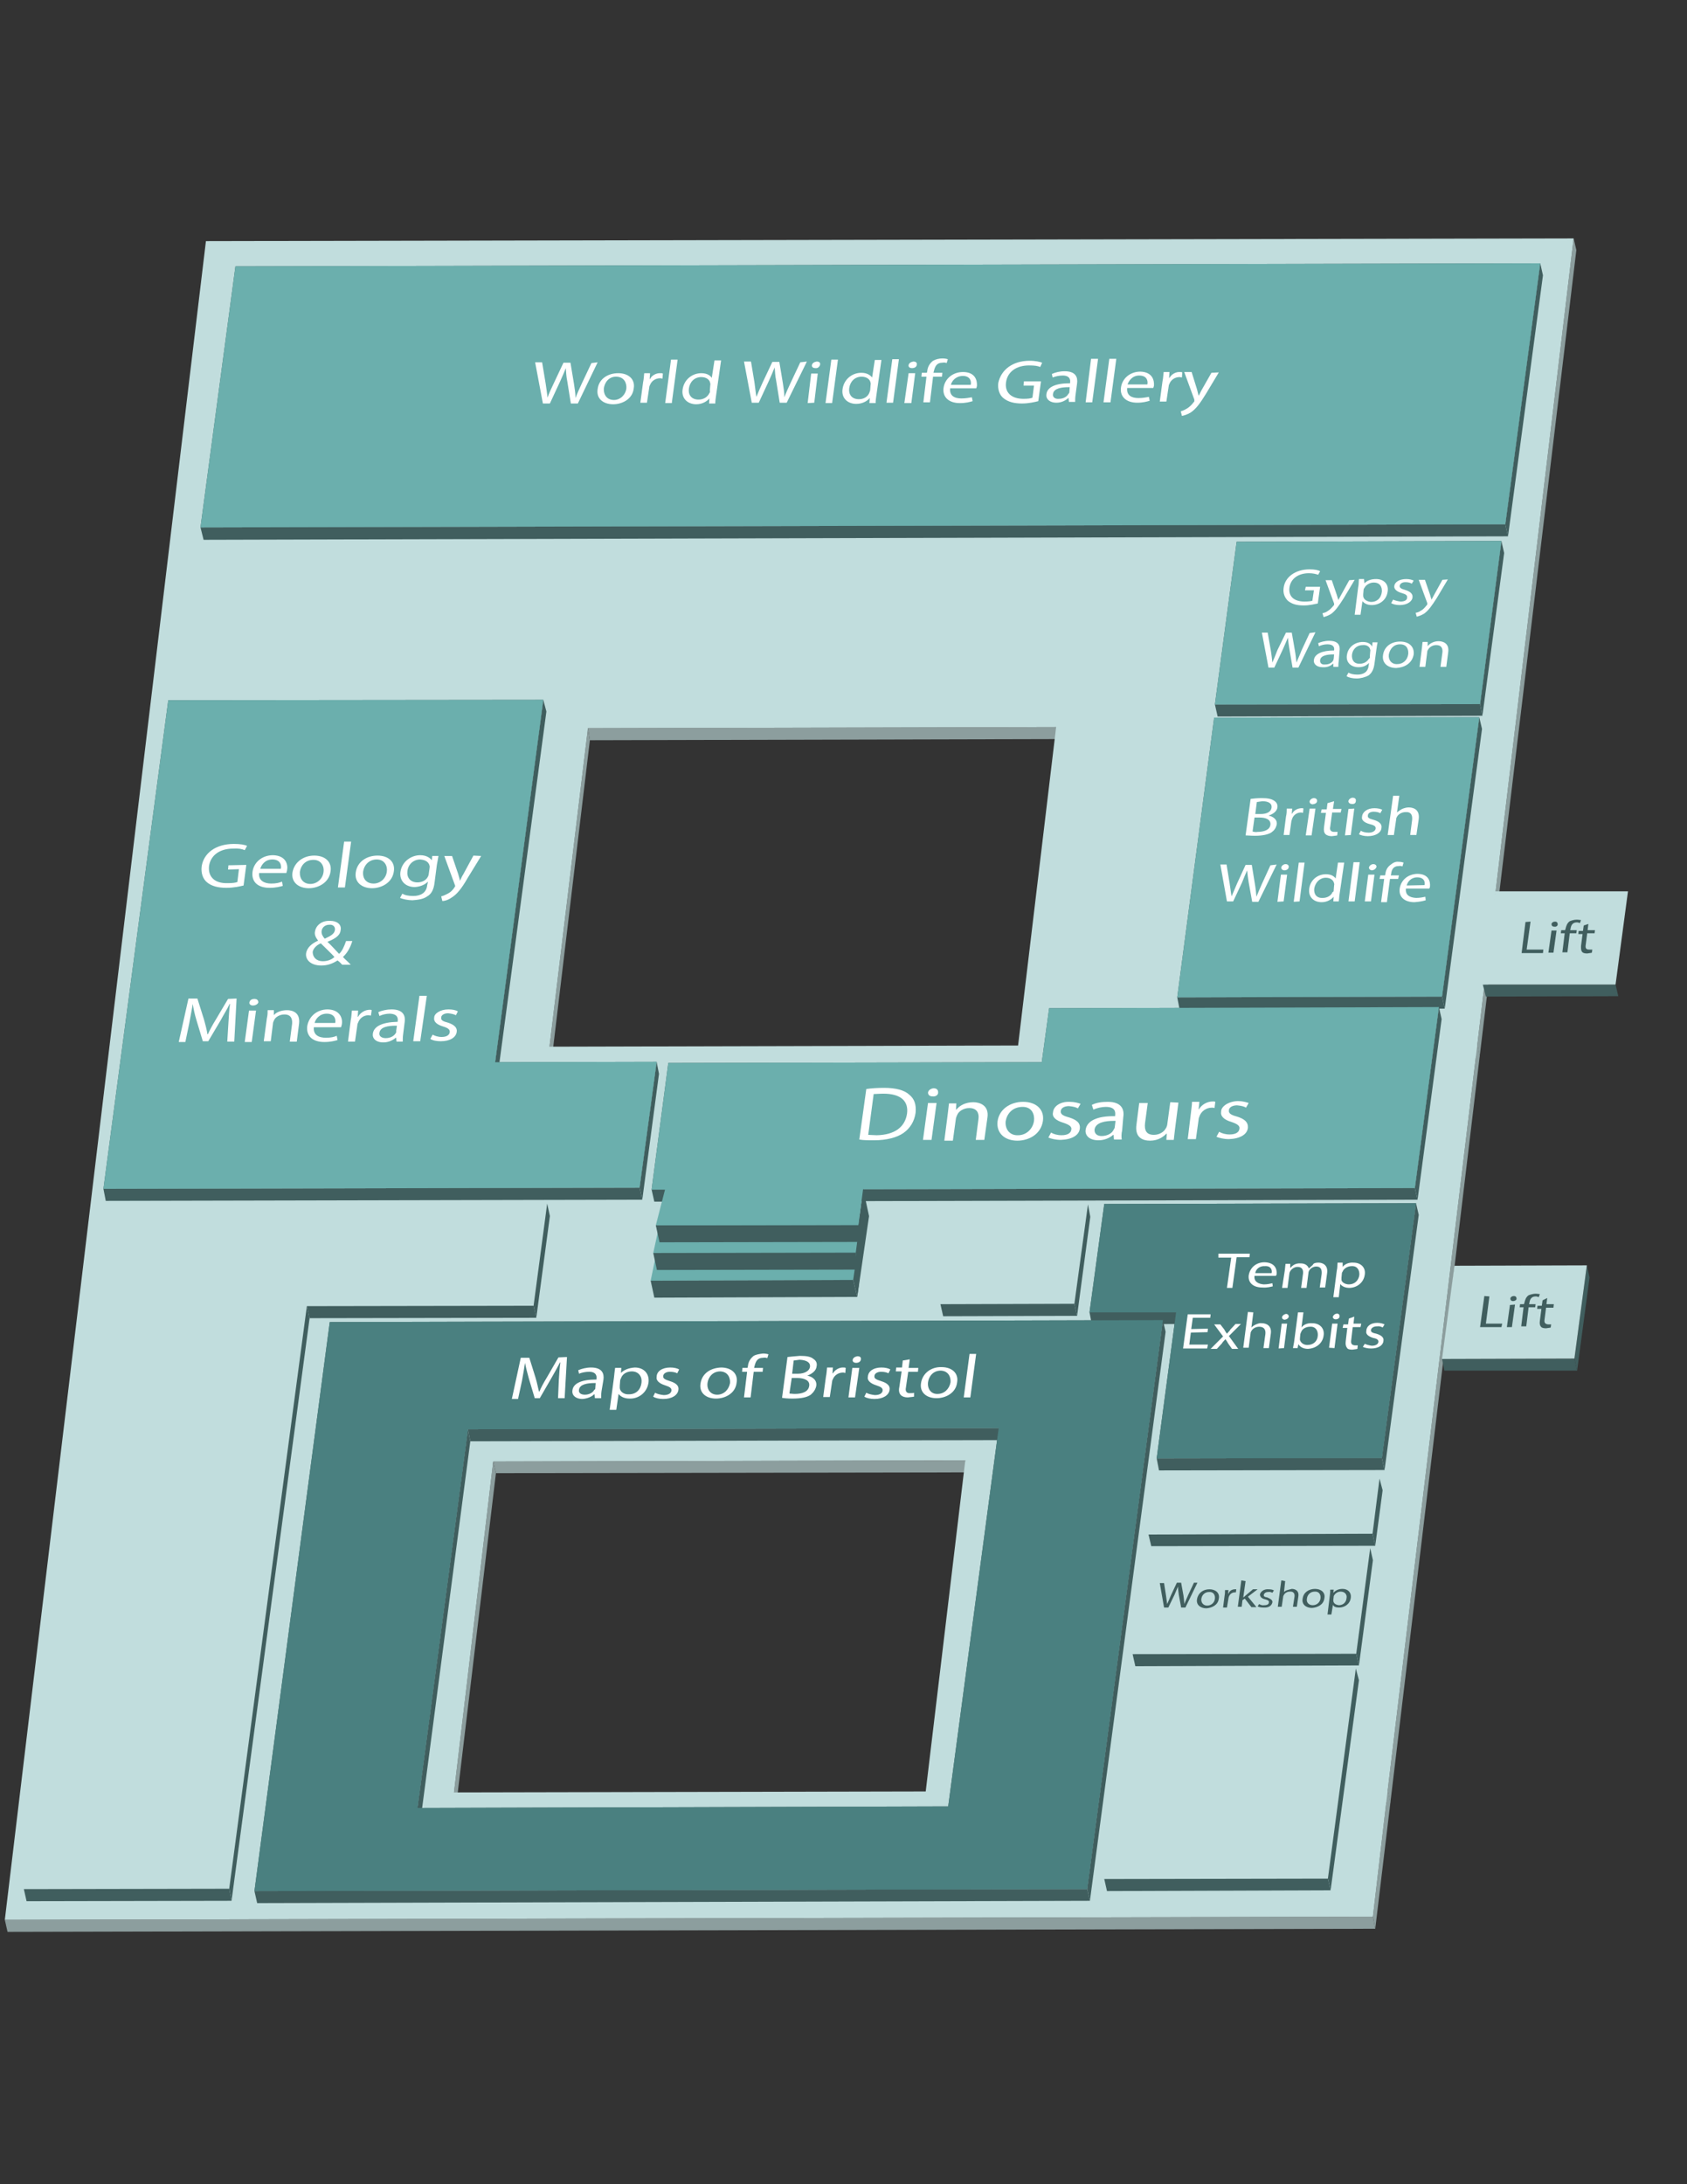 <?xml version="1.0" encoding="utf-8"?>
<!-- Generator: Adobe Illustrator 16.0.0, SVG Export Plug-In . SVG Version: 6.00 Build 0)  -->
<!DOCTYPE svg PUBLIC "-//W3C//DTD SVG 1.1//EN" "http://www.w3.org/Graphics/SVG/1.1/DTD/svg11.dtd">
<svg version="1.1" id="Layer_1" xmlns="http://www.w3.org/2000/svg" xmlns:xlink="http://www.w3.org/1999/xlink" x="0px" y="0px"
	 width="612px" height="792px" viewBox="0 0 612 792" enable-background="new 0 0 612 792" xml:space="preserve">
<rect x="0" y="0" width="612" height="792" fill="#333333" stroke="none"/>
<g>
	<g enable-background="new    ">
		<g>
			<polygon fill="#8C9E9E" points="383.137,263.624 384.123,267.99 213.992,268.412 213.287,264.046 			"/>
		</g>
		<g>
			<polygon fill="#8C9E9E" points="213.287,264.046 213.992,268.412 200.189,383.898 199.345,379.532 			"/>
		</g>
		<g>
			<polygon fill="#8C9E9E" points="570.872,86.451 571.859,90.676 536.79,383.054 535.945,378.688 			"/>
		</g>
		<g>
			<polygon fill="#8C9E9E" points="535.945,378.688 536.79,383.054 370.321,383.476 369.334,379.11 			"/>
		</g>
		<g>
			<polygon fill="#8C9E9E" points="350.182,529.523 351.026,533.891 179.909,534.173 178.923,529.946 			"/>
		</g>
		<g>
			<polygon fill="#8C9E9E" points="178.923,529.946 179.909,534.173 165.543,654.306 164.698,649.94 			"/>
		</g>
		<g>
			<polygon fill="#8C9E9E" points="535.945,378.688 536.79,383.054 504.398,653.603 503.411,649.235 			"/>
		</g>
		<g>
			<polygon fill="#8C9E9E" points="503.411,649.235 504.398,653.603 336.66,654.023 335.814,649.658 			"/>
		</g>
		<g>
			<polygon fill="#8C9E9E" points="498.059,695.008 498.904,699.375 2.736,700.5 1.75,696.135 			"/>
		</g>
		<g>
			<polygon fill="#8C9E9E" points="503.411,649.235 504.398,653.603 498.904,699.375 498.059,695.008 			"/>
		</g>
	</g>
</g>
<g>
	<polygon fill="#C1DDDD" points="570.872,86.451 535.945,378.688 369.334,379.11 383.137,263.624 213.287,264.046 199.345,379.532 
		535.945,378.688 503.411,649.235 335.814,649.658 350.182,529.523 178.923,529.946 164.698,649.94 503.411,649.235 
		498.059,695.008 1.75,696.135 74.703,87.437 	"/>
</g>
<g id="template" display="none">
	<g id="_x35_TJfyZ.tif" display="inline">
	</g>
</g>
<g id="base" display="none">
	<g display="inline">
		<g>
			<g enable-background="new    ">
				<g>
					<rect x="155.448" y="183.789" fill="#405E5E" width="271.881" height="419.449"/>
				</g>
				<g>
					<rect x="291.389" y="47.849" fill="#405E5E" width="0" height="271.881"/>
				</g>
			</g>
		</g>
	</g>
</g>
<polygon fill="#405E5E" points="558.76,95.464 546.085,190.107 72.732,191.233 85.407,96.591 "/>
<polygon fill="#405E5E" points="558.76,95.464 559.747,99.831 547.07,194.473 546.085,190.107 "/>
<polygon fill="#405E5E" points="546.085,190.107 547.07,194.473 73.858,195.74 72.732,191.233 "/>
<polygon fill="#405E5E" points="544.678,196.163 536.931,255.314 440.739,255.455 448.627,196.445 "/>
<polygon fill="#405E5E" points="544.678,196.163 545.663,200.528 537.775,259.54 536.931,255.314 "/>
<polygon fill="#405E5E" points="536.931,255.314 537.775,259.54 441.725,259.821 440.739,255.455 "/>
<polygon fill="#405E5E" points="536.65,260.103 523.129,361.365 427.078,361.646 440.457,260.244 "/>
<polygon fill="#405E5E" points="536.65,260.103 537.636,264.328 524.115,365.73 523.129,361.365 "/>
<polygon fill="#405E5E" points="523.129,361.365 524.115,365.73 427.923,366.013 427.078,361.646 "/>
<polygon fill="#405E5E" points="197.091,253.765 198.217,257.99 180.613,389.532 179.627,385.166 "/>
<polygon fill="#405E5E" points="197.091,253.765 179.627,385.166 238.215,385.026 232.019,430.657 37.522,431.078 61.042,253.906 
	"/>
<polygon fill="#405E5E" points="238.215,385.026 239.06,389.391 233.004,435.022 232.019,430.657 "/>
<polygon fill="#405E5E" points="232.019,430.657 233.004,435.022 38.368,435.445 37.522,431.078 "/>
<polygon fill="#405E5E" points="522.003,365.167 513.271,430.798 236.384,431.362 242.44,385.448 377.926,385.166 380.602,365.59 
	"/>
<polygon fill="#405E5E" points="522.003,365.167 522.988,369.534 514.256,435.022 513.271,430.798 "/>
<polygon fill="#405E5E" points="513.271,430.798 514.256,435.022 237.37,435.728 236.384,431.362 "/>
<polygon fill="#405E5E" points="367.504,478.822 368.349,483.189 363.139,522.201 362.294,517.836 "/>
<polygon fill="#405E5E" points="362.294,517.836 363.139,522.201 170.614,522.623 169.768,518.258 "/>
<polygon fill="#405E5E" points="169.768,518.258 170.614,522.623 152.587,659.798 151.459,655.573 "/>
<polygon fill="#405E5E" points="421.867,478.682 394.403,685.008 92.308,685.713 119.63,479.387 174.557,479.246 367.504,478.822 
	362.294,517.836 169.768,518.258 151.459,655.573 343.984,655.011 362.294,517.836 367.504,478.822 "/>
<polygon fill="#405E5E" points="421.867,478.682 422.853,482.906 395.391,689.232 394.403,685.008 "/>
<polygon fill="#405E5E" points="394.403,685.008 395.391,689.232 93.294,690.078 92.308,685.713 "/>
<polygon fill="#405E5E" points="198.5,436.432 199.485,440.938 194.556,477.837 193.57,473.472 "/>
<polygon fill="#405E5E" points="193.57,473.472 194.556,477.837 112.307,477.979 111.321,473.611 "/>
<polygon fill="#405E5E" points="111.321,473.611 112.307,477.979 83.999,689.232 83.153,684.867 "/>
<polygon fill="#405E5E" points="83.153,684.867 83.999,689.232 9.636,689.375 8.651,685.008 "/>
<polygon fill="#405E5E" points="394.686,436.713 395.53,441.22 390.741,477.132 389.756,472.767 "/>
<polygon fill="#405E5E" points="389.756,472.767 390.741,477.132 342.152,477.274 341.167,472.907 "/>
<polygon fill="#405E5E" points="426.655,475.864 427.641,480.092 396.094,480.231 395.248,475.864 "/>
<polygon fill="#405E5E" points="513.693,436.29 501.299,528.679 419.613,528.82 426.655,475.864 395.248,475.864 400.601,436.572 
	"/>
<polygon fill="#405E5E" points="513.693,436.29 514.679,440.515 502.286,533.046 501.299,528.679 "/>
<polygon fill="#405E5E" points="501.299,528.679 502.286,533.046 420.458,533.186 419.613,528.82 "/>
<polygon fill="#405E5E" points="500.454,536.144 501.581,540.368 498.904,560.508 497.919,556.143 "/>
<polygon fill="#405E5E" points="497.919,556.143 498.904,560.508 417.643,560.649 416.655,556.425 "/>
<polygon fill="#405E5E" points="497.074,561.353 498.059,565.72 492.989,603.887 492.004,599.661 "/>
<polygon fill="#405E5E" points="492.004,599.661 492.989,603.887 411.868,604.169 410.881,599.802 "/>
<polygon fill="#405E5E" points="491.863,605.014 492.989,609.238 482.709,685.431 481.724,681.205 "/>
<polygon fill="#405E5E" points="481.724,681.205 482.709,685.431 401.586,685.713 400.601,681.348 "/>
<polygon fill="#405E5E" points="456.093,355.302 456.629,357.597 454.181,375.957 453.645,373.662 "/>
<polygon fill="#405E5E" points="586.082,356.999 587.069,361.224 539.043,361.365 537.918,356.999 "/>
<polygon fill="#405E5E" points="575.662,458.824 576.647,463.189 572.14,496.991 571.154,492.624 "/>
<polygon fill="#405E5E" points="571.154,492.624 572.14,496.991 523.974,496.991 523.129,492.767 "/>
<polygon fill="#6BAFAD" points="558.76,95.464 546.085,190.107 72.732,191.233 85.407,96.591 "/>
<polygon fill="#6BAFAD" points="544.678,196.163 536.931,255.314 440.739,255.455 448.627,196.445 "/>
<polygon fill="#6BAFAD" points="536.65,260.103 523.129,361.365 427.078,361.646 440.457,260.244 "/>
<polygon fill="#6BAFAD" points="197.091,253.765 179.627,385.166 238.215,385.026 232.019,430.657 37.522,431.078 61.042,253.906 
	"/>
<polygon fill="#6BAFAD" points="522.003,365.167 513.271,430.798 236.384,431.362 242.44,385.448 377.926,385.166 380.602,365.59 
	"/>
<polygon fill="#4A8080" points="421.867,478.682 394.403,685.008 92.308,685.713 119.63,479.387 174.557,479.246 367.504,478.822 
	362.294,517.836 169.768,518.258 151.459,655.573 343.984,655.011 362.294,517.836 367.504,478.822 "/>
<polygon fill="#4A8080" points="513.693,436.29 501.299,528.679 419.613,528.82 426.655,475.864 395.248,475.864 400.601,436.572 
	"/>
<g id="Layer_6" display="none">
	<g display="inline">
		<polygon fill="#405E5E" points="243.117,416.809 240.439,436.928 195.764,437.004 180.463,551.754 139.995,551.83 
			157.973,417.037 		"/>
	</g>
	<g display="inline">
		<polygon fill="#405E5E" points="402.467,508.379 396.959,549.765 352.895,549.842 358.402,508.455 		"/>
	</g>
	<polygon display="inline" fill="#405E5E" points="349.682,416.961 347.004,436.545 320.611,436.621 323.213,417.037 	"/>
	<polygon display="inline" fill="#405E5E" points="407.133,470.97 405.756,481.833 361.615,481.986 363.069,471.047 	"/>
	<polygon display="inline" fill="#405E5E" points="405.297,484.663 402.543,505.472 358.479,505.548 361.233,484.74 	"/>
	<polygon display="inline" fill="#405E5E" points="298.044,427.671 296.973,435.703 258.34,435.78 259.488,427.824 	"/>
	<polygon display="inline" fill="#405E5E" points="298.503,421.475 297.432,429.507 258.799,429.66 259.871,421.628 	"/>
	<polygon display="inline" fill="#405E5E" points="298.886,415.354 297.814,423.387 259.182,423.54 260.33,415.508 	"/>
</g>
<polygon fill="#C1DDDD" points="575.662,458.824 571.154,492.624 523.129,492.767 527.636,458.965 "/>
<polygon fill="#C1DDDD" points="590.59,323.197 586.082,356.999 537.918,356.999 542.423,323.197 "/>
<g>
	<g>
		<path fill="#FFFFFF" d="M224.273,135.321c3.802,0,6.196,2.254,5.633,5.493c-0.422,3.943-4.226,5.775-7.465,5.775
			c-3.662,0-6.197-2.113-5.633-5.493C217.23,137.434,220.469,135.321,224.273,135.321z M222.723,145.039
			c2.253,0,4.225-1.831,4.507-4.225c0.14-1.83-0.705-4.084-3.521-4.225c-2.817-0.141-4.366,2.113-4.647,4.225
			C218.92,143.349,220.329,145.039,222.723,145.039"/>
	</g>
	<g>
		<path fill="#FFFFFF" d="M216.808,131.377l-7.183,14.928h-2.535l-1.268-7.886c-0.423-1.972-0.423-3.38-0.564-4.93
			c-0.563,1.409-1.267,3.099-2.112,4.93l-3.662,7.886h-2.535l-2.816-14.928h2.535l1.268,7.606c0.281,1.83,0.563,3.802,0.704,5.21
			c0.423-1.408,1.409-3.38,2.254-5.21l3.521-7.465h2.535l1.267,7.605c0.282,1.831,0.564,3.521,0.564,5.211
			c0.562-1.549,1.408-3.38,2.252-5.211l3.521-7.465L216.808,131.377z"/>
	</g>
	<g>
		<path fill="#FFFFFF" d="M239.764,135.321c0.282,0,0.422,0,0.705,0.141l-0.141,1.832c-0.281,0-0.422-0.141-0.845-0.141
			c-1.69,0-3.098,0.986-3.661,2.394c-0.141,0.282-0.282,0.563-0.282,0.845l-0.845,5.633H232.3l0.986-7.323
			c0.282-1.268,0.282-2.394,0.423-3.38h2.112l-0.141,2.113h0.141C236.384,136.166,238.074,135.18,239.764,135.321z"/>
	</g>
	<g>
		<polygon fill="#FFFFFF" points="245.82,130.391 243.708,146.166 241.314,146.166 243.426,130.391 		"/>
	</g>
	<g>
		<path fill="#FFFFFF" d="M259.764,143.49c-0.142,0.986-0.282,1.971-0.282,2.816h-2.253l0.14-1.83l0,0
			c-0.985,1.126-2.675,2.113-4.788,2.113c-3.24,0-5.494-2.254-4.93-5.493c0.563-3.521,3.521-5.775,6.76-5.775
			c2.112,0,3.24,0.845,3.803,1.69l0,0l0.986-6.337h2.395L259.764,143.49z M257.51,141.658l0.141-1.83c0-0.282,0.141-0.563,0-0.845
			c-0.141-1.268-1.409-2.254-3.24-2.254c-2.535,0-4.225,1.831-4.506,4.225c-0.281,2.112,0.845,3.944,3.521,3.944
			c1.69,0,3.239-0.845,3.943-2.395C257.51,142.363,257.651,142.081,257.51,141.658"/>
	</g>
	<g>
		<path fill="#FFFFFF" d="M292.719,131.096l-7.324,14.928h-2.535l-1.267-7.886c-0.423-1.972-0.423-3.381-0.564-4.93
			c-0.562,1.409-1.268,3.099-2.112,4.93l-3.661,7.886h-2.535l-2.817-14.928h2.535l1.268,7.605c0.282,1.831,0.422,3.802,0.705,5.211
			c0.562-1.409,1.409-3.38,2.253-5.211l3.521-7.465h2.536l1.268,7.606c0.281,1.831,0.563,3.521,0.563,5.211
			c0.563-1.55,1.408-3.38,2.253-5.211l3.521-7.465L292.719,131.096z"/>
	</g>
	<g>
		<polygon fill="#FFFFFF" points="293,146.166 294.269,135.462 296.663,135.462 295.395,146.024 		"/>
	</g>
	<g>
		<path fill="#FFFFFF" d="M295.818,133.49c-0.845,0-1.409-0.422-1.268-1.126c0.141-0.705,0.845-1.127,1.69-1.267
			c0.986,0,1.409,0.422,1.268,1.126C297.367,132.927,296.663,133.631,295.818,133.49z"/>
	</g>
	<g>
		<polygon fill="#FFFFFF" points="303.985,130.391 301.873,146.166 299.48,146.166 301.592,130.391 		"/>
	</g>
	<g>
		<path fill="#FFFFFF" d="M317.93,143.349c-0.143,0.986-0.282,1.972-0.282,2.817h-2.253l0.141-1.831
			c-0.985,1.126-2.676,2.113-4.93,2.113c-3.238,0-5.493-2.254-4.928-5.493c0.562-3.521,3.52-5.775,6.76-5.775
			c2.112,0,3.237,0.845,3.942,1.69l0.985-6.338h2.395L317.93,143.349z M315.675,141.518l0.143-1.831c0-0.281,0.14-0.563,0-0.845
			c-0.143-1.268-1.41-2.254-3.24-2.254c-2.535,0-4.225,1.831-4.507,4.225c-0.28,2.112,0.845,3.943,3.521,3.943
			c1.69,0,3.238-0.845,3.803-2.394C315.535,142.081,315.535,141.8,315.675,141.518"/>
	</g>
	<g>
		<polygon fill="#FFFFFF" points="326.098,130.251 323.984,146.024 321.59,146.024 323.702,130.251 		"/>
	</g>
	<g>
		<polygon fill="#FFFFFF" points="328.069,146.166 329.619,135.321 332.013,135.321 330.604,146.166 		"/>
	</g>
	<g>
		<path fill="#FFFFFF" d="M330.887,133.49c-0.845,0-1.409-0.422-1.268-1.126c0.141-0.705,0.845-1.127,1.69-1.267
			c0.985,0,1.407,0.422,1.268,1.126C332.577,132.927,331.872,133.49,330.887,133.49z"/>
	</g>
	<g>
		<path fill="#FFFFFF" d="M354.406,139.968c-0.142,0.423-0.142,0.705-0.282,0.845h-9.435c-0.283,2.676,1.548,3.662,4.082,3.662
			c1.69,0,2.817-0.282,3.803-0.422l0.282,1.408c-0.985,0.282-2.395,0.705-4.647,0.705c-4.085,0-6.337-2.253-5.915-5.492
			c0.423-3.24,3.24-5.775,7.042-5.775C353.842,134.898,354.547,137.997,354.406,139.968z M344.97,139.546h7.183
			c0.282-1.268-0.141-3.239-2.958-3.239C346.52,136.447,345.252,138.278,344.97,139.546"/>
	</g>
	<g>
		<path fill="#FFFFFF" d="M341.872,129.969c0.845,0,1.55,0.141,1.972,0.282l-0.422,1.408c-0.282-0.14-0.846-0.281-1.55-0.14
			c-2.113,0-2.678,1.409-3.1,3.099l-0.141,0.562h3.24l-0.141,1.409h-3.239l-1.128,9.295h-2.395l1.127-9.295h-1.83l0.141-1.409h1.83
			l0.142-0.562c0.141-1.55,0.846-2.817,2.113-3.803C339.477,130.251,340.744,129.969,341.872,129.969z"/>
	</g>
	<g>
		<path fill="#FFFFFF" d="M390.179,143.208c-0.141,0.985-0.141,1.831-0.141,2.535h-2.255l-0.14-1.409h-0.141
			c-0.845,0.845-2.395,1.69-4.225,1.69c-2.677,0-3.944-1.549-3.662-3.099c0.282-2.535,3.239-3.942,8.45-3.942h0.14v-0.282
			c0.143-0.845,0-2.535-2.675-2.535c-1.268,0-2.535,0.281-3.662,0.705l-0.281-1.268c1.268-0.563,2.815-0.985,4.647-0.985
			c4.083,0,4.788,2.253,4.506,4.366L390.179,143.208z M387.926,142.222l0.141-1.831c-0.141,0-0.283,0-0.423,0
			c-2.535,0-5.353,0.422-5.633,2.395c-0.282,1.268,0.845,1.971,2.112,1.83c1.69,0,2.958-0.845,3.38-1.69
			C387.783,142.645,387.926,142.503,387.926,142.222"/>
	</g>
	<g>
		<path fill="#FFFFFF" d="M373.559,130.814c2.113,0,3.805,0.422,4.508,0.705l-0.703,1.549c-0.987-0.422-2.112-0.562-4.085-0.562
			c-4.507,0-7.747,2.252-8.31,6.056c-0.562,3.803,1.973,6.055,6.338,6.055c1.55,0,2.675-0.14,3.239-0.422l0.562-4.365h-3.802
			l0.14-1.55h6.197l-0.985,7.183c-1.127,0.282-3.38,0.845-5.915,0.845c-2.816,0-5.069-0.562-6.76-1.971
			c-1.409-1.126-2.112-3.239-1.832-5.492C363.139,134.195,367.222,130.814,373.559,130.814z"/>
	</g>
	<g>
		<polygon fill="#FFFFFF" points="398.348,130.11 396.235,145.883 393.841,145.883 395.812,130.11 		"/>
	</g>
	<g>
		<polygon fill="#FFFFFF" points="404.966,130.11 402.854,145.883 400.318,145.883 402.431,130.11 		"/>
	</g>
	<g>
		<path fill="#FFFFFF" d="M418.628,139.828c-0.141,0.423-0.141,0.704-0.282,0.845h-9.436c-0.282,2.675,1.548,3.661,4.085,3.661
			c1.69,0,2.815-0.281,3.803-0.422l0.28,1.409c-0.985,0.281-2.393,0.704-4.508,0.704c-4.082,0-6.337-2.253-5.914-5.492
			c0.422-3.239,3.239-5.775,7.042-5.775C418.065,134.898,418.768,137.856,418.628,139.828z M409.051,139.406h7.183
			c0.282-1.268-0.141-3.24-2.958-3.24C410.74,136.166,409.473,138.138,409.051,139.406"/>
	</g>
	<g>
		<path fill="#FFFFFF" d="M428.205,134.898c0.28,0,0.422,0,0.705,0.141l-0.143,1.831c-0.282,0-0.422-0.141-0.845-0.141
			c-1.69,0-3.098,0.986-3.662,2.394c-0.141,0.282-0.28,0.563-0.28,0.845l-0.846,5.634h-2.395l0.985-7.324
			c0.282-1.268,0.282-2.394,0.423-3.38h2.112l-0.141,2.112h0.141C424.965,135.744,426.515,134.757,428.205,134.898z"/>
	</g>
	<g>
		<path fill="#FFFFFF" d="M442.147,135.04l-4.647,7.746c-2.253,3.662-3.662,5.493-5.492,6.76c-1.408,0.845-2.535,1.126-3.24,1.267
			l-0.422-1.69c0.704-0.141,1.549-0.563,2.254-0.986c0.703-0.423,1.69-1.268,2.393-2.254c0.143-0.14,0.283-0.281,0.283-0.422
			c0-0.14,0-0.281,0-0.562l-3.663-10h2.678l1.97,6.337c0.143,0.705,0.423,1.55,0.564,2.254c0.423-0.564,0.703-1.409,1.126-2.113
			l3.522-6.197L442.147,135.04z"/>
	</g>
</g>
<g>
	<g>
		<path fill="#FFFFFF" d="M475.104,206.443c1.831,0,3.238,0.282,3.803,0.705l-0.705,1.267c-0.845-0.281-1.83-0.563-3.38-0.563
			c-3.802,0-6.619,1.972-7.042,5.211c-0.422,3.239,1.69,5.07,5.492,5.07c1.41,0,2.255-0.141,2.817-0.282l0.563-3.802h-3.238
			l0.28-1.268h5.212l-0.845,6.055c-0.987,0.141-2.817,0.705-5.07,0.705c-2.395,0-4.225-0.423-5.774-1.69
			c-1.127-1.127-1.83-2.676-1.55-4.647C466.09,209.402,469.752,206.443,475.104,206.443z"/>
	</g>
	<g>
		<path fill="#FFFFFF" d="M491.441,210.247l-3.945,6.619c-1.97,3.099-3.098,4.647-4.646,5.775c-1.126,0.704-2.253,0.985-2.676,1.126
			l-0.423-1.409c0.563-0.14,1.268-0.281,1.973-0.845c0.562-0.281,1.408-1.126,1.971-1.831c0.142-0.14,0.282-0.282,0.282-0.422
			s0-0.282,0-0.423l-3.098-8.45h2.253l1.83,5.352c0.142,0.562,0.422,1.408,0.564,1.83c0.28-0.562,0.703-1.268,0.985-1.83
			l2.957-5.352L491.441,210.247z"/>
	</g>
	<g>
		<path fill="#FFFFFF" d="M499.187,209.964c2.817,0,4.647,1.832,4.225,4.507c-0.423,3.239-3.098,4.929-5.774,4.929
			c-1.548,0-2.676-0.563-3.38-1.408l0,0l-0.703,4.93h-2.112l1.268-10c0.28-1.126,0.14-2.112,0.28-2.958h1.832l0.14,1.55l0,0
			C495.946,210.528,497.356,209.964,499.187,209.964z M497.356,218.274c2.252,0,3.662-1.409,3.942-3.662
			c0.141-1.831-0.705-3.38-2.957-3.38c-1.408,0-2.817,0.845-3.381,1.972c-0.14,0.141-0.282,0.423-0.282,0.704l-0.14,1.549
			c0,0.282,0,0.422,0,0.705C494.679,217.429,495.946,218.133,497.356,218.274"/>
	</g>
	<g>
		<path fill="#FFFFFF" d="M510.171,209.964c1.128,0,2.112,0.283,2.678,0.564l-0.705,1.126c-0.423-0.281-1.127-0.562-2.253-0.562
			c-1.268,0-1.972,0.562-2.112,1.268c-0.142,0.704,0.423,1.126,1.971,1.549c1.832,0.563,2.817,1.409,2.677,2.676
			c-0.143,1.549-1.973,2.816-4.647,2.816c-1.268,0-2.395-0.281-3.1-0.704l0.705-1.268c0.562,0.281,1.55,0.563,2.675,0.704
			c1.55,0,2.395-0.564,2.395-1.409c0.141-0.845-0.422-1.268-1.972-1.69c-1.971-0.563-2.815-1.549-2.676-2.535
			C505.946,211.092,507.637,209.964,510.171,209.964z"/>
	</g>
	<g>
		<path fill="#FFFFFF" d="M525.241,210.105l-3.943,6.619c-1.972,3.099-3.1,4.648-4.647,5.774c-1.127,0.704-2.254,0.986-2.677,1.126
			l-0.423-1.408c0.564-0.141,1.268-0.282,1.973-0.845c0.705-0.282,1.409-1.127,1.973-1.831c0.14-0.142,0.282-0.282,0.282-0.423
			c0-0.141,0-0.282,0-0.422l-3.1-8.45h2.254l1.831,5.351c0.14,0.563,0.422,1.409,0.562,1.831l0,0
			c0.282-0.563,0.704-1.268,0.986-1.831l2.958-5.351L525.241,210.105z"/>
	</g>
	<g>
		<path fill="#FFFFFF" d="M477.217,229.259l-6.197,12.816h-2.113l-1.127-6.619c-0.28-1.69-0.422-2.817-0.562-4.225
			c-0.562,1.268-0.985,2.394-1.83,4.225l-3.1,6.619h-2.112l-2.396-12.675h2.113l1.127,6.479c0.282,1.549,0.423,3.239,0.562,4.366
			c0.564-1.268,1.128-2.676,1.832-4.507l3.098-6.337h2.112l1.128,6.479c0.282,1.549,0.422,3.099,0.562,4.366
			c0.564-1.409,1.268-2.817,1.832-4.366l2.957-6.337L477.217,229.259z"/>
	</g>
	<g>
		<path fill="#FFFFFF" d="M497.919,232.921h1.83c-0.141,0.704-0.28,1.408-0.421,2.535l-0.705,5.211
			c-0.281,2.113-0.986,3.38-2.112,4.225c-1.268,0.704-2.957,1.126-4.366,1.126c-1.408,0-2.816-0.282-3.661-0.845l0.703-1.268
			c0.705,0.423,1.832,0.705,3.24,0.705c2.112,0,3.802-0.845,4.084-3.24l0.141-0.986l0,0c-0.845,0.845-1.973,1.55-3.803,1.55
			c-2.817,0-4.647-1.831-4.225-4.366c0.423-3.099,3.098-4.789,5.774-4.789c1.971,0,2.958,0.845,3.38,1.69l0,0L497.919,232.921z
			 M496.934,237.991l0.141-1.69c0-0.282,0.14-0.563,0-0.705c-0.141-0.985-1.128-1.83-2.676-1.69c-1.972,0-3.662,1.268-3.944,3.521
			c-0.141,1.831,0.705,3.38,2.957,3.24c1.268,0,2.535-0.705,3.1-1.69C496.934,238.695,497.074,238.273,496.934,237.991"/>
	</g>
	<g>
		<path fill="#FFFFFF" d="M485.666,239.682c-0.14,0.845-0.14,1.549-0.14,2.112h-1.832v-1.126h-0.141
			c-0.704,0.704-1.972,1.408-3.803,1.268c-2.254,0-3.38-1.409-3.099-2.676c0.282-2.112,2.957-3.38,7.184-3.38h0.141v-0.141
			c0.14-0.704,0-2.112-2.395-2.112c-1.128,0-2.253,0.281-3.098,0.704l-0.283-1.126c0.985-0.422,2.396-0.845,3.943-0.845
			c3.521,0,4.085,1.831,3.804,3.802L485.666,239.682z M483.836,238.836l0.141-1.549c-0.141,0-0.141,0-0.282,0
			c-2.253,0-4.647,0.422-4.788,2.112c-0.142,1.126,0.703,1.69,1.83,1.549c1.55,0,2.535-0.704,2.958-1.549
			C483.694,239.259,483.836,238.978,483.836,238.836"/>
	</g>
	<g>
		<path fill="#FFFFFF" d="M507.919,232.639c3.239,0,5.21,1.831,4.93,4.648c-0.565,3.38-3.522,4.788-6.338,4.929
			c-3.1,0-5.212-1.831-4.789-4.647C502.144,234.329,504.82,232.639,507.919,232.639z M506.934,240.808
			c1.97,0,3.66-1.408,3.942-3.661c0.141-1.55-0.423-3.521-2.957-3.521c-2.396,0-3.663,1.69-4.085,3.662
			C503.554,239.259,504.82,240.949,506.934,240.808"/>
	</g>
	<g>
		<path fill="#FFFFFF" d="M521.861,232.499c1.549,0,3.944,0.704,3.521,3.942l-0.705,5.353h-2.112l0.705-5.211
			c0.14-1.409-0.282-2.676-2.255-2.676c-1.407,0-2.535,0.845-2.957,1.69c-0.141,0.141-0.28,0.422-0.28,0.705l-0.705,5.493h-2.112
			l0.845-6.62c0.141-0.985,0.141-1.69,0.282-2.394h1.83v1.549l0,0C518.48,233.484,520.03,232.499,521.861,232.499z"/>
	</g>
</g>
<g>
	<g>
		<path fill="#FFFFFF" d="M460.175,295.735c1.55,0.281,3.38,1.407,2.957,3.38c-0.282,1.126-0.845,1.971-1.83,2.675
			c-1.268,0.845-3.38,1.268-6.057,1.268c-1.548,0-2.676-0.14-3.38-0.14l1.832-13.239c0.984-0.14,2.534-0.282,4.082-0.282
			c2.113,0,3.522,0.282,4.508,0.986c0.845,0.563,1.268,1.409,1.127,2.394C463.272,294.044,462.005,295.171,460.175,295.735
			L460.175,295.735z M456.231,301.65c2.253,0,4.506-0.705,4.647-2.676c0.141-1.832-1.689-2.535-3.944-2.535h-1.83l-0.705,5.07
			C454.964,301.65,455.527,301.79,456.231,301.65 M455.949,290.805l-0.562,4.366h1.971c2.254,0,3.803-0.845,3.944-2.395
			c0.141-1.549-1.268-2.253-3.38-2.253C456.795,290.664,456.372,290.805,455.949,290.805"/>
	</g>
	<g>
		<path fill="#FFFFFF" d="M472.287,293.059c0.282,0,0.422,0,0.562,0.14l-0.141,1.55c-0.14,0-0.422-0.141-0.704-0.141
			c-1.549,0-2.815,0.986-3.238,2.253c-0.143,0.281-0.143,0.563-0.282,0.845l-0.705,5.07h-2.112l0.845-6.619
			c0.282-1.127,0.282-2.114,0.282-2.958h1.973l-0.143,1.831h0.143C469.329,293.763,470.879,293.059,472.287,293.059z"/>
	</g>
	<g>
		<polygon fill="#FFFFFF" points="473.694,302.917 475.104,293.199 477.217,293.199 475.807,302.917 		"/>
	</g>
	<g>
		<path fill="#FFFFFF" d="M476.229,291.65c-0.703,0-1.268-0.563-1.126-1.126c0.141-0.563,0.846-1.127,1.549-1.127
			c0.845,0,1.268,0.564,1.127,1.127C477.779,291.087,477.217,291.509,476.229,291.65z"/>
	</g>
	<g>
		<path fill="#FFFFFF" d="M483.977,290.524l-0.423,2.816h3.098l-0.28,1.268h-3.1l-0.703,5.211c-0.282,1.126,0.281,1.831,1.408,1.831
			c0.562,0,0.985,0,1.268,0l-0.141,1.268c-0.422,0.14-1.127,0.14-1.972,0.281c-0.987,0-1.831-0.281-2.253-0.704
			c-0.564-0.563-0.705-1.409-0.564-2.535l0.704-5.211h-1.832l0.282-1.268h1.832l0.281-2.253L483.977,290.524z"/>
	</g>
	<g>
		<polygon fill="#FFFFFF" points="487.919,302.917 489.187,293.34 491.299,293.199 490.031,302.776 		"/>
	</g>
	<g>
		<path fill="#FFFFFF" d="M490.313,291.509c-0.704,0-1.267-0.563-1.127-1.126c0.142-0.563,0.845-1.127,1.55-1.127
			c0.845,0,1.268,0.563,1.127,1.127C491.863,291.228,491.299,291.65,490.313,291.509z"/>
	</g>
	<g>
		<path fill="#FFFFFF" d="M498.623,293.059c1.268,0,2.253,0.281,2.817,0.562l-0.704,1.268c-0.423-0.281-1.268-0.562-2.395-0.562
			c-1.268,0-2.113,0.562-2.113,1.408c-0.14,0.846,0.563,1.127,2.113,1.55c1.972,0.563,3.099,1.549,2.816,2.957
			c-0.14,1.69-2.112,2.958-4.93,2.958c-1.268,0-2.535-0.281-3.239-0.704l0.704-1.268c0.563,0.422,1.69,0.704,2.817,0.704
			c1.548,0,2.396-0.704,2.535-1.409c0.141-0.845-0.423-1.268-2.112-1.69c-2.112-0.563-3.1-1.549-2.817-2.675
			C494.257,294.327,496.089,293.059,498.623,293.059z"/>
	</g>
	<g>
		<path fill="#FFFFFF" d="M507.637,288.552l-0.846,6.056l0,0c0.423-0.422,1.128-0.845,1.832-1.268
			c0.703-0.281,1.548-0.563,2.394-0.563c1.689,0,4.084,0.705,3.662,4.226l-0.846,5.774h-2.252l0.702-5.492
			c0.143-1.549-0.28-2.958-2.393-2.817c-1.409,0-2.677,0.846-3.1,1.691c-0.14,0.281-0.28,0.422-0.28,0.845l-0.845,5.774h-2.255
			l1.973-14.225H507.637z"/>
	</g>
	<g>
		<polygon fill="#FFFFFF" points="463.414,327.001 464.682,317.142 466.935,317.142 465.667,326.859 		"/>
	</g>
	<g>
		<path fill="#FFFFFF" d="M463.132,313.48l-6.619,13.521h-2.253l-1.268-7.042c-0.282-1.69-0.423-3.099-0.562-4.366
			c-0.564,1.268-1.128,2.535-1.832,4.366l-3.238,6.901h-2.255l-2.395-13.379h2.255l1.125,6.901c0.282,1.69,0.425,3.38,0.705,4.647
			c0.564-1.267,1.268-2.957,1.973-4.647l3.098-6.76h2.254l1.126,6.901c0.282,1.549,0.422,3.239,0.564,4.647
			c0.562-1.409,1.268-3.099,1.97-4.647l3.1-6.761L463.132,313.48z"/>
	</g>
	<g>
		<path fill="#FFFFFF" d="M465.949,315.592c-0.705,0-1.268-0.562-1.127-1.126c0.142-0.564,0.845-1.127,1.55-1.127
			c0.845,0,1.268,0.563,1.127,1.127C467.499,315.03,466.794,315.592,465.949,315.592z"/>
	</g>
	<g>
		<polygon fill="#FFFFFF" points="473.271,312.776 471.441,326.859 469.329,327.001 471.159,312.776 		"/>
	</g>
	<g>
		<path fill="#FFFFFF" d="M485.948,324.325c-0.142,0.845-0.142,1.831-0.282,2.535h-1.972l0.14-1.689l0,0
			c-0.845,0.986-2.393,1.971-4.365,1.971c-2.957,0-4.93-1.971-4.507-4.929c0.423-3.239,3.1-5.211,6.057-5.211
			c1.831,0,2.958,0.704,3.521,1.549l0,0l0.845-5.773h2.255L485.948,324.325z M483.836,322.775l0.141-1.69
			c0-0.281,0.14-0.562,0-0.704c-0.141-1.126-1.268-2.112-2.958-2.112c-2.254,0-3.802,1.69-4.225,3.803
			c-0.282,1.971,0.703,3.662,3.098,3.521c1.409,0,2.958-0.704,3.522-2.113C483.836,323.338,483.836,323.057,483.836,322.775"/>
	</g>
	<g>
		<polygon fill="#FFFFFF" points="493.271,312.635 491.441,326.859 489.187,326.859 491.019,312.635 		"/>
	</g>
	<g>
		<polygon fill="#FFFFFF" points="495.102,326.859 496.369,317.142 498.623,317.142 497.356,326.859 		"/>
	</g>
	<g>
		<path fill="#FFFFFF" d="M518.764,321.367c0,0.422-0.141,0.562-0.283,0.845h-8.449c-0.282,2.394,1.407,3.239,3.662,3.38
			c1.548,0,2.535-0.282,3.38-0.422l0.141,1.267c-0.846,0.282-2.253,0.564-4.085,0.704c-3.66,0-5.773-1.971-5.351-4.929
			c0.423-2.957,2.815-5.211,6.337-5.352C518.341,316.86,518.903,319.677,518.764,321.367z M510.313,321.085l6.478-0.14
			c0.282-1.127-0.141-2.817-2.676-2.817C511.861,318.127,510.594,319.817,510.313,321.085"/>
	</g>
	<g>
		<path fill="#FFFFFF" d="M507.355,312.494c0.846,0,1.408,0.141,1.83,0.283l-0.422,1.408c-0.282-0.141-0.705-0.282-1.408-0.141
			c-1.832,0-2.535,1.268-2.677,2.816l-0.141,0.564h2.958l-0.282,1.267h-2.958l-1.125,8.45h-2.112l1.125-8.45h-1.689l0.282-1.267
			h1.689l0.141-0.423c0.142-1.409,0.705-2.535,1.832-3.38C505.384,312.776,506.369,312.354,507.355,312.494z"/>
	</g>
	<g>
		<path fill="#FFFFFF" d="M497.778,315.592c-0.704,0-1.268-0.562-1.127-1.126c0.141-0.564,0.845-1.127,1.55-1.127
			c0.845,0,1.268,0.563,1.125,1.127C499.046,315.03,498.623,315.452,497.778,315.592z"/>
	</g>
</g>
<g>
	<g>
		<path fill="#FFFFFF" d="M329.76,396.855c1.972,1.549,2.675,3.662,2.395,6.62c-0.423,3.098-1.973,5.633-4.367,7.322
			c-2.393,1.69-6.197,2.676-10.702,2.676c-2.113,0-3.944,0-5.353-0.28l2.535-18.309c1.83-0.282,4.085-0.422,6.478-0.422
			C324.972,394.461,328.069,395.307,329.76,396.855z M318.07,411.644c6.479-0.141,10.281-2.958,10.984-7.886
			c0.564-4.367-2.112-7.184-8.59-7.184c-1.55,0-2.817,0.141-3.522,0.141l-1.971,14.788
			C315.817,411.503,316.942,411.644,318.07,411.644"/>
	</g>
	<g>
		<polygon fill="#FFFFFF" points="334.829,413.333 336.66,399.953 339.759,399.953 337.927,413.333 		"/>
	</g>
	<g>
		<path fill="#FFFFFF" d="M338.35,397.56c-1.125,0-1.689-0.562-1.689-1.408c0.142-0.845,0.986-1.409,1.972-1.55
			c1.127,0,1.69,0.564,1.69,1.409C340.462,396.855,339.617,397.701,338.35,397.56z"/>
	</g>
	<g>
		<path fill="#FFFFFF" d="M353.139,399.673c2.253,0,5.773,1.126,5.07,5.633l-1.127,8.027h-3.098l0.984-7.604
			c0.282-2.113-0.562-3.943-3.38-3.943c-1.972,0-3.802,1.128-4.365,2.535c-0.142,0.282-0.282,0.703-0.422,1.127l-1.128,8.168h-3.098
			l1.268-9.857c0.141-1.409,0.28-2.535,0.423-3.664h2.675l-0.14,2.255h0.14C348.209,400.799,350.321,399.673,353.139,399.673z"/>
	</g>
	<g>
		<path fill="#FFFFFF" d="M371.166,399.533c4.788,0,7.745,2.815,7.183,6.899c-0.705,4.93-5.212,7.183-9.295,7.183
			c-4.508,0-7.605-2.677-7.183-6.901C362.434,402.208,366.519,399.533,371.166,399.533z M369.334,411.644
			c2.957,0,5.353-2.253,5.774-5.211c0.282-2.254-0.704-5.21-4.365-5.069c-3.662,0.14-5.492,2.675-5.915,5.21
			C364.546,409.53,366.377,411.783,369.334,411.644"/>
	</g>
	<g>
		<path fill="#FFFFFF" d="M407.078,409.953c-0.28,1.127-0.28,2.255-0.14,3.24h-2.817l-0.141-1.69h-0.14
			c-1.128,0.985-2.958,1.971-5.353,1.971c-3.38,0-4.93-1.83-4.647-3.801c0.423-3.24,4.225-5.07,10.562-4.93h0.14v-0.282
			c0.143-1.128,0.143-3.098-3.38-3.098c-1.548,0-3.237,0.42-4.505,0.985l-0.564-1.69c1.55-0.845,3.662-1.125,5.774-1.125
			c5.07,0,6.055,2.815,5.633,5.49L407.078,409.953z M404.403,408.686l0.282-2.253c-0.143,0-0.282,0-0.564,0
			c-3.238,0-6.618,0.563-7.041,3.098c-0.142,1.55,0.985,2.396,2.535,2.396c2.112,0,3.803-0.987,4.365-2.253
			C404.263,409.248,404.403,408.968,404.403,408.686"/>
	</g>
	<g>
		<path fill="#FFFFFF" d="M388.066,399.533c1.689,0,3.098,0.42,3.942,0.702l-0.985,1.69c-0.562-0.423-1.69-0.703-3.24-0.845
			c-1.83,0-2.957,0.845-2.957,1.832c-0.141,1.125,0.845,1.689,2.957,2.252c2.678,0.846,4.226,1.973,3.945,4.083
			c-0.282,2.396-2.817,3.945-6.902,4.085c-1.83,0-3.521-0.421-4.506-0.845l0.985-1.83c0.846,0.562,2.253,0.985,3.803,0.985
			c2.253,0,3.38-0.846,3.521-1.971c0.282-1.128-0.703-1.832-2.815-2.535c-2.817-0.845-4.226-2.114-3.803-3.805
			C382.151,401.223,384.546,399.391,388.066,399.533z"/>
	</g>
	<g>
		<path fill="#FFFFFF" d="M427.5,399.813l-1.268,9.859c-0.14,1.407-0.282,2.535-0.422,3.66h-2.676l0.141-2.253h-0.141
			c-0.986,0.987-2.817,2.535-5.915,2.535c-2.677,0-5.634-1.127-4.93-5.915l0.985-7.747h3.1l-0.987,7.325
			c-0.28,2.534,0.423,4.225,3.24,4.225c1.972,0,3.662-1.127,4.225-2.255c0.282-0.28,0.423-0.845,0.562-1.266l1.128-8.31
			L427.5,399.813z"/>
	</g>
	<g>
		<path fill="#FFFFFF" d="M440.035,399.391c0.282,0,0.562,0,0.845,0.143l-0.282,2.252c-0.28-0.142-0.562-0.142-0.985-0.142
			c-2.112,0-3.942,1.409-4.507,3.239c-0.141,0.282-0.281,0.705-0.281,1.128l-0.986,7.042h-2.958l1.128-9.295
			c0.14-1.55,0.422-2.959,0.422-4.225h2.676l-0.281,2.675h0.141C435.95,400.518,437.923,399.391,440.035,399.391z"/>
	</g>
	<g>
		<path fill="#FFFFFF" d="M449.05,399.249c1.689,0,3.098,0.424,3.942,0.704l-0.985,1.69c-0.564-0.421-1.69-0.705-3.239-0.845
			c-1.832,0-2.958,0.845-2.958,1.832c-0.142,1.127,0.845,1.689,2.958,2.252c2.675,0.846,4.084,1.973,3.942,4.085
			c-0.28,2.395-2.815,3.942-6.9,4.085c-1.832,0-3.522-0.425-4.507-0.845l0.984-1.832c0.846,0.562,2.255,0.986,3.803,0.986
			c2.255,0,3.382-0.845,3.522-1.972c0.282-1.127-0.705-1.832-2.817-2.535c-2.817-0.845-4.085-2.112-3.803-3.803
			C442.992,401.223,445.527,399.391,449.05,399.249z"/>
	</g>
</g>
<g>
	<g enable-background="new    ">
		<g>
			<path fill="#FFFFFF" d="M84.843,306.015c2.253,0,3.944,0.282,4.789,0.705l-0.845,1.549c-0.986-0.423-2.254-0.704-4.225-0.563
				c-4.789,0-8.168,2.394-8.732,6.337c-0.422,3.944,2.113,6.337,6.761,6.196c1.69,0,2.816-0.14,3.52-0.422l0.563-4.647l-3.943,0.141
				l0.141-1.549l6.479-0.141l-0.986,7.464c-1.126,0.282-3.521,0.845-6.196,0.845c-2.958,0-5.352-0.562-7.042-1.971
				c-1.549-1.268-2.254-3.38-1.972-5.774C73.858,309.396,78.225,306.015,84.843,306.015z"/>
		</g>
		<g>
			<path fill="#FFFFFF" d="M104.138,315.592c-0.14,0.423-0.14,0.705-0.281,0.986h-9.858c-0.281,2.676,1.831,3.802,4.366,3.802
				c1.831,0,2.958-0.281,3.943-0.704l0.281,1.549c-0.986,0.281-2.535,0.704-4.789,0.704c-4.366,0-6.619-2.252-6.196-5.773
				c0.423-3.38,3.38-6.056,7.464-6.056C103.715,310.241,104.561,313.48,104.138,315.592z M94.42,315.03h7.465
				c0.281-1.268-0.141-3.381-3.099-3.381C96.11,311.649,94.843,313.621,94.42,315.03"/>
		</g>
	</g>
	<g>
		<path fill="#FFFFFF" d="M113.997,310.241c4.084,0,6.479,2.394,5.916,5.774c-0.563,4.084-4.507,6.056-7.887,6.056
			c-3.803,0-6.479-2.254-5.915-5.774C106.814,312.494,110.194,310.241,113.997,310.241z M112.589,320.522
			c2.394,0,4.506-1.832,4.788-4.366c0.282-1.831-0.704-4.366-3.661-4.366c-3.099,0-4.647,2.253-4.929,4.366
			C108.645,318.691,110.054,320.522,112.589,320.522"/>
	</g>
	<g>
		<polygon fill="#FFFFFF" points="127.376,305.17 125.124,321.79 122.587,321.79 124.841,305.17 		"/>
	</g>
	<g enable-background="new    ">
		<g>
			<path fill="#FFFFFF" d="M136.954,310.241c4.083,0,6.479,2.394,5.915,5.774c-0.562,4.084-4.506,6.056-7.886,6.056
				c-3.803,0-6.479-2.254-5.916-5.774C129.63,312.354,133.151,310.241,136.954,310.241z M135.545,320.381
				c2.395,0,4.507-1.831,4.789-4.366c0.281-1.831-0.704-4.366-3.662-4.366c-2.958,0-4.648,2.253-4.93,4.366
				C131.461,318.691,133.01,320.381,135.545,320.381"/>
		</g>
		<g>
			<path fill="#FFFFFF" d="M156.812,310.381h2.253c-0.14,0.845-0.281,1.69-0.563,3.099l-0.845,6.479
				c-0.282,2.535-1.127,4.225-2.676,5.07c-1.549,1.127-3.661,1.268-5.352,1.409c-1.69,0-3.521-0.422-4.506-0.845l0.845-1.55
				c0.845,0.563,2.254,0.846,3.944,0.846c2.676,0,4.789-1.127,5.07-3.943l0.281-1.268c-0.985,0.985-2.535,1.83-4.788,1.971
				c-3.521,0-5.633-2.394-5.211-5.492c0.562-3.803,3.943-6.056,7.182-6.056c2.394,0,3.662,1.126,4.225,1.831L156.812,310.381z
				 M155.544,316.86l0.282-1.971c0-0.281,0.141-0.704,0-0.986c-0.282-1.268-1.409-2.112-3.38-2.253
				c-2.395,0-4.366,1.691-4.647,4.226c-0.282,2.253,0.985,4.084,3.662,4.084c1.55,0,3.099-0.704,3.802-2.112
				C155.403,317.564,155.544,317.142,155.544,316.86"/>
		</g>
	</g>
	<g>
		<path fill="#FFFFFF" d="M174.557,310.381l-4.929,8.028c-2.254,3.943-3.944,5.915-5.775,7.042c-1.408,0.986-2.675,1.268-3.38,1.268
			l-0.423-1.69c0.705-0.141,1.55-0.563,2.395-0.986c0.845-0.422,1.83-1.268,2.394-2.253c0.142-0.141,0.282-0.422,0.282-0.422
			c0-0.141,0-0.282-0.14-0.563l-3.803-10.422h2.816l2.253,6.62c0.141,0.704,0.563,1.69,0.563,2.394l0,0
			c0.422-0.704,0.705-1.549,1.268-2.394l3.662-6.76L174.557,310.381z"/>
	</g>
	<g>
		<path fill="#FFFFFF" d="M124.419,346.999c0.845,0.986,1.831,1.69,2.817,2.817h-3.099c-0.422-0.422-0.845-0.986-1.69-1.55
			c-1.972,1.268-3.802,1.831-5.916,1.831c-3.802,0-5.773-2.112-5.492-4.366c0.282-2.113,2.112-3.663,4.366-4.647l0,0
			c-0.845-1.127-1.409-2.113-1.126-3.38c0.281-1.831,2.112-3.943,5.493-3.802c2.394,0,4.225,1.268,3.802,3.38
			c-0.141,1.69-1.549,2.958-4.789,4.225l0,0c1.55,1.409,3.099,3.239,4.225,4.366c1.127-0.986,1.831-2.676,2.536-4.647h2.253
			C127.095,343.619,125.968,345.591,124.419,346.999z M117.095,348.548c1.69,0,3.24-0.563,4.225-1.549
			c-0.985-1.126-2.958-2.957-4.929-4.93c-1.127,0.423-2.676,1.55-2.958,3.099C113.434,347.141,114.841,348.548,117.095,348.548
			 M119.49,335.31c-1.69,0-2.676,1.127-2.817,2.254c-0.142,1.126,0.422,1.971,1.127,2.816c2.112-0.985,3.38-1.69,3.662-2.958
			C121.743,336.296,121.039,335.169,119.49,335.31"/>
	</g>
	<g>
		<path fill="#FFFFFF" d="M85.83,362.069l-0.845,15.633h-2.535l0.423-6.901c0.141-2.113,0.281-4.789,0.563-6.761h-0.141
			c-0.845,1.832-2.112,3.804-3.24,5.916l-4.506,7.605h-1.971l-2.254-7.465c-0.705-2.252-1.127-4.365-1.409-6.056
			c-0.281,1.973-0.845,4.507-1.267,7.042l-1.409,6.76h-2.394l3.521-15.773h3.239L74,369.674c0.562,1.972,0.985,3.662,1.268,5.353
			h0.14c0.705-1.55,1.69-3.38,2.817-5.211l4.506-7.605L85.83,362.069z"/>
	</g>
	<g>
		<polygon fill="#FFFFFF" points="88.787,377.842 90.337,366.435 92.872,366.435 91.322,377.842 		"/>
	</g>
	<g>
		<path fill="#FFFFFF" d="M91.744,364.604c-0.845,0-1.407-0.564-1.267-1.126c0.141-0.705,0.705-1.268,1.831-1.268
			c0.986,0,1.409,0.563,1.409,1.268C93.576,364.04,92.73,364.604,91.744,364.604z"/>
	</g>
	<g>
		<path fill="#FFFFFF" d="M104.138,366.294c1.973,0,4.789,0.845,4.366,4.789l-0.845,6.62h-2.535l0.845-6.479
			c0.141-1.831-0.423-3.38-2.816-3.38c-1.69,0-3.24,0.985-3.663,1.971c-0.141,0.281-0.281,0.564-0.422,0.986l-0.845,6.76h-2.535
			l1.126-8.31c0.282-1.126,0.282-2.113,0.282-2.958h2.252v1.831l0,0C100.054,367.139,101.885,366.294,104.138,366.294z"/>
	</g>
	<g>
		<path fill="#FFFFFF" d="M123.996,371.505c-0.141,0.423-0.141,0.704-0.281,0.986h-9.858c-0.282,2.816,1.83,3.802,4.366,3.802
			c1.831,0,2.958-0.282,3.943-0.705l0.282,1.55c-0.986,0.281-2.535,0.704-4.789,0.704c-4.366,0-6.62-2.253-6.197-5.773
			c0.564-3.38,3.38-6.056,7.465-6.056C123.433,366.153,124.419,369.393,123.996,371.505z M114.138,370.941h7.465
			c0.281-1.268-0.141-3.38-3.099-3.38C115.969,367.562,114.419,369.534,114.138,370.941"/>
	</g>
	<g>
		<path fill="#FFFFFF" d="M146.249,375.026c-0.141,0.985-0.141,1.971-0.141,2.676h-2.253l-0.141-1.409h-0.14
			c-0.986,0.845-2.536,1.69-4.507,1.69c-2.816,0-4.085-1.55-3.803-3.24c0.423-2.675,3.521-4.083,8.873-4.225h0.141v-0.282
			c0.141-0.986,0-2.535-2.817-2.676c-1.268,0-2.675,0.282-3.803,0.845l-0.422-1.408c1.268-0.563,3.099-0.986,4.789-0.986
			c4.366,0,5.07,2.394,4.789,4.506L146.249,375.026z M143.713,373.899l0.282-1.971c-0.141,0-0.282,0-0.422,0
			c-2.676,0-5.634,0.422-5.916,2.535c-0.281,1.268,0.845,1.971,2.253,1.971c1.832,0,3.099-0.845,3.663-1.83
			C143.713,374.321,143.854,374.181,143.713,373.899"/>
	</g>
	<g>
		<path fill="#FFFFFF" d="M134.136,366.153c0.282,0,0.563,0,0.705,0.141l-0.282,1.972c-0.281,0-0.562-0.141-0.845-0.141
			c-1.831,0-3.239,1.126-3.803,2.676c-0.14,0.281-0.281,0.562-0.281,0.985l-0.845,5.916h-2.535l0.986-7.746
			c0.281-1.268,0.281-2.395,0.422-3.521h2.253l-0.14,2.253h0.14C130.756,367.139,132.446,366.153,134.136,366.153z"/>
	</g>
	<g>
		<polygon fill="#FFFFFF" points="154.839,361.083 152.445,377.561 149.911,377.561 152.163,361.083 		"/>
	</g>
	<g>
		<path fill="#FFFFFF" d="M162.727,366.013c1.409,0,2.676,0.281,3.38,0.704l-0.704,1.409c-0.564-0.281-1.409-0.563-2.817-0.704
			c-1.549,0-2.535,0.704-2.535,1.549c-0.141,0.986,0.705,1.409,2.395,1.831c2.252,0.704,3.52,1.83,3.239,3.38
			c-0.281,1.971-2.394,3.38-5.775,3.38c-1.549,0-2.958-0.282-3.802-0.845l0.845-1.55c0.705,0.422,1.973,0.845,3.24,0.845
			c1.832,0,2.816-0.704,2.958-1.69c0.141-0.985-0.563-1.549-2.395-2.112c-2.394-0.704-3.52-1.83-3.239-3.239
			C157.516,367.562,159.628,366.013,162.727,366.013z"/>
	</g>
</g>
<g>
	<g>
		<polygon fill="#FFFFFF" points="453.414,454.6 453.274,455.867 448.627,455.867 447.077,466.992 445.104,466.992 446.654,456.007 
			442.007,456.007 442.007,454.6 		"/>
	</g>
	<g>
		<path fill="#FFFFFF" d="M463.132,461.922c0,0.282-0.14,0.564-0.282,0.705h-7.745c-0.282,2.112,1.408,2.957,3.38,3.098
			c1.408,0,2.395-0.28,3.098-0.423l0.143,1.128c-0.705,0.14-1.973,0.562-3.803,0.422c-3.38,0-5.212-1.83-4.93-4.365
			c0.422-2.677,2.535-4.789,5.774-4.789C462.569,457.837,463.272,460.232,463.132,461.922z M455.387,461.642h5.915
			c0.28-0.987-0.142-2.677-2.395-2.535C456.795,458.965,455.527,460.374,455.387,461.642"/>
	</g>
	<g>
		<path fill="#FFFFFF" d="M478.342,457.837c1.409,0,3.522,0.846,3.1,3.805l-0.705,5.21h-1.972l0.704-4.93
			c0.141-1.689-0.422-2.675-1.972-2.675c-1.126,0-2.112,0.704-2.535,1.407c-0.141,0.282-0.28,0.564-0.28,0.846l-0.705,5.492h-1.972
			l0.704-5.21c0.141-1.408-0.422-2.396-1.972-2.396c-1.268,0-2.253,0.846-2.676,1.55c-0.14,0.282-0.282,0.563-0.282,0.705
			l-0.703,5.351h-1.972l0.985-6.338c0.142-0.845,0.142-1.689,0.282-2.395h1.689v1.409h0.141c0.704-0.845,1.832-1.689,3.662-1.55
			c1.55,0,2.535,0.705,2.957,1.831l0,0c0.423-0.423,0.985-0.846,1.408-1.268C476.512,457.979,477.356,457.837,478.342,457.837z"/>
	</g>
	<g>
		<path fill="#FFFFFF" d="M491.019,457.837c2.675,0,4.506,1.832,4.083,4.367c-0.423,3.098-3.098,4.788-5.633,4.788
			c-1.407,0-2.675-0.562-3.239-1.408l0,0l-0.563,4.788h-1.972l1.268-9.718c0.282-1.127,0.142-1.972,0.282-2.817h1.83v1.55
			C487.779,458.402,489.328,457.697,491.019,457.837z M489.328,465.725c2.113,0,3.521-1.408,3.803-3.38
			c0.141-1.69-0.704-3.38-2.817-3.238c-1.407,0-2.817,0.845-3.239,1.971c-0.141,0.142-0.28,0.423-0.28,0.705l-0.143,1.55
			c0,0.28,0,0.422,0,0.702C486.651,464.88,487.919,465.725,489.328,465.725"/>
	</g>
	<g>
		<path fill="#FFFFFF" d="M450.175,480.092l-4.365,4.364l3.38,4.647h-2.254l-1.408-1.972c-0.282-0.562-0.562-0.985-0.985-1.548l0,0
			c-0.423,0.562-0.987,0.985-1.268,1.548l-1.832,1.972h-2.253l4.508-4.507l-3.24-4.365h2.253l1.409,1.83
			c0.281,0.564,0.563,0.987,0.985,1.55l0,0c0.423-0.562,0.987-0.985,1.268-1.55l1.832-1.97H450.175z"/>
	</g>
	<g>
		<polygon fill="#FFFFFF" points="439.189,476.569 439.05,477.837 432.712,477.837 432.147,481.922 438.205,481.781 
			438.062,483.049 432.008,483.189 431.444,487.555 438.205,487.555 437.923,488.964 429.19,488.964 430.88,476.569 		"/>
	</g>
	<g>
		<path fill="#FFFFFF" d="M454.682,475.864l-0.704,5.494l0,0c0.422-0.422,0.986-0.845,1.689-1.127
			c0.705-0.282,1.41-0.562,2.112-0.423c1.55,0,3.663,0.846,3.24,3.803l-0.705,5.21h-1.97l0.702-5.069
			c0.143-1.408-0.28-2.676-2.252-2.676c-1.268,0-2.396,0.705-2.817,1.55c-0.141,0.28-0.28,0.423-0.28,0.703l-0.705,5.353h-1.973
			l1.69-12.957L454.682,475.864z"/>
	</g>
	<g>
		<polygon fill="#FFFFFF" points="463.837,488.964 464.964,479.949 466.935,479.949 465.809,488.821 		"/>
	</g>
	<g>
		<path fill="#FFFFFF" d="M466.09,478.541c-0.705,0-1.126-0.562-0.985-0.984c0.14-0.564,0.704-0.987,1.407-1.128
			c0.705,0,1.128,0.563,0.987,1.128C467.357,477.979,466.935,478.401,466.09,478.541z"/>
	</g>
	<g>
		<path fill="#FFFFFF" d="M476.089,479.809c2.676,0,4.508,1.831,4.085,4.508c-0.423,3.098-3.1,4.647-5.635,4.787
			c-1.548,0-2.815-0.562-3.52-1.689l0,0l-0.282,1.407h-1.69c0.143-0.562,0.282-1.548,0.423-2.252l1.409-10.705h1.971l-0.703,5.494
			l0,0C472.85,480.372,474.259,479.669,476.089,479.809z M474.259,487.696c2.112,0,3.661-1.268,3.803-3.38
			c0.14-1.69-0.705-3.38-2.817-3.24c-1.407,0-2.817,0.705-3.239,1.973c-0.141,0.141-0.141,0.423-0.281,0.703l-0.142,1.55
			c0,0.14,0,0.422,0,0.562C471.864,486.852,472.85,487.696,474.259,487.696"/>
	</g>
	<g>
		<polygon fill="#FFFFFF" points="482.145,488.682 483.271,479.949 485.244,479.949 484.116,488.821 		"/>
	</g>
	<g>
		<path fill="#FFFFFF" d="M491.299,477.414l-0.28,2.535h2.815l-0.28,1.268h-2.817l-0.562,4.789c-0.143,1.126,0.14,1.69,1.268,1.831
			c0.562,0,0.985,0,1.125,0l-0.14,1.267c-0.423,0.141-0.985,0.141-1.831,0.283c-0.986,0-1.689-0.143-1.972-0.705
			c-0.423-0.562-0.562-1.268-0.423-2.395l0.562-4.788h-1.689l0.282-1.268h1.69l0.281-2.112L491.299,477.414z"/>
	</g>
	<g>
		<path fill="#FFFFFF" d="M484.539,478.401c-0.703,0-1.125-0.564-0.985-0.987c0.141-0.562,0.705-0.985,1.408-1.127
			c0.704,0,1.127,0.564,0.986,1.127C485.948,477.979,485.244,478.401,484.539,478.401z"/>
	</g>
	<g>
		<path fill="#FFFFFF" d="M499.608,479.669c1.128,0,2.113,0.28,2.678,0.562l-0.705,1.127c-0.423-0.282-1.127-0.564-2.112-0.422
			c-1.127,0-1.973,0.562-2.112,1.268c-0.143,0.702,0.422,1.125,1.972,1.407c1.83,0.562,2.815,1.408,2.535,2.676
			c-0.142,1.55-1.832,2.677-4.507,2.677c-1.268,0-2.255-0.282-2.958-0.564l0.703-1.126c0.564,0.281,1.55,0.563,2.535,0.703
			c1.409,0,2.254-0.562,2.395-1.268c0.143-0.703-0.282-1.268-1.83-1.548c-1.832-0.564-2.817-1.409-2.535-2.535
			C495.666,480.937,497.214,479.669,499.608,479.669z"/>
	</g>
</g>
<g>
	<g>
		<path fill="#FFFFFF" d="M205.682,492.062l-0.845,14.93h-2.395l0.282-6.479c0.14-2.113,0.281-4.647,0.562-6.479h-0.14
			c-0.845,1.69-1.972,3.663-3.099,5.633l-4.225,7.325h-1.831l-2.112-7.043c-0.563-2.112-1.126-4.084-1.409-5.774l0,0
			c-0.281,1.832-0.704,4.367-1.126,6.62l-1.409,6.478h-2.253l3.24-14.928h3.099l2.252,7.183c0.564,1.83,0.845,3.521,1.268,5.069
			h0.141c0.564-1.407,1.55-3.239,2.676-5.069l4.225-7.325L205.682,492.062z"/>
	</g>
	<g>
		<path fill="#FFFFFF" d="M218.217,504.456c-0.141,0.985-0.141,1.83-0.141,2.535h-2.254l-0.14-1.41h-0.141
			c-0.845,0.846-2.395,1.55-4.225,1.69c-2.676,0-3.943-1.548-3.662-3.098c0.282-2.535,3.24-3.943,8.591-3.943h0.141v-0.282
			c0.141-0.845,0-2.534-2.676-2.534c-1.268,0-2.676,0.282-3.662,0.704l-0.282-1.268c1.268-0.564,2.958-0.986,4.648-0.986
			c4.084,0,4.788,2.254,4.506,4.366L218.217,504.456z M215.963,503.328l0.141-1.83c-0.141,0-0.282,0-0.422,0
			c-2.535,0-5.352,0.423-5.634,2.394c-0.282,1.268,0.845,1.832,2.113,1.832c1.69,0,2.958-0.846,3.38-1.69
			C215.963,503.751,215.963,503.611,215.963,503.328"/>
	</g>
	<g>
		<path fill="#FFFFFF" d="M230.328,495.864c3.24,0,5.352,2.254,4.93,5.492c-0.564,3.803-3.803,5.915-6.901,5.774
			c-1.831,0-3.239-0.704-3.943-1.689l0,0l-0.845,5.774h-2.394l1.549-11.689c0.141-1.408,0.282-2.535,0.422-3.521h2.253l-0.141,1.83
			C226.385,496.709,228.075,496.006,230.328,495.864z M228.215,505.581c2.535,0,4.226-1.689,4.507-4.225
			c0.281-2.112-0.986-4.083-3.521-4.083c-1.69,0-3.38,0.845-3.944,2.535c-0.14,0.28-0.281,0.562-0.281,0.845l-0.141,1.83
			c0,0.282,0,0.563,0,0.845C224.977,504.736,226.525,505.724,228.215,505.581"/>
	</g>
	<g>
		<path fill="#FFFFFF" d="M243.145,495.864c1.408,0,2.535,0.282,3.239,0.704l-0.704,1.408c-0.422-0.28-1.408-0.562-2.676-0.562
			c-1.409,0-2.395,0.704-2.395,1.55c-0.14,0.845,0.564,1.267,2.395,1.83c2.253,0.704,3.38,1.689,3.099,3.239
			c-0.282,1.83-2.254,3.238-5.493,3.238c-1.409,0-2.817-0.28-3.662-0.845l0.704-1.408c0.705,0.423,1.831,0.705,3.099,0.845
			c1.831,0,2.676-0.704,2.817-1.55c0.14-0.985-0.563-1.407-2.253-1.97c-2.254-0.705-3.38-1.832-3.099-3.1
			C238.215,497.273,240.187,495.864,243.145,495.864z"/>
	</g>
	<g>
		<path fill="#FFFFFF" d="M276.805,490.794c0.845,0,1.549,0.141,1.972,0.282l-0.423,1.408c-0.282-0.141-0.845-0.283-1.549-0.141
			c-2.113,0-2.676,1.407-3.099,3.098l-0.141,0.564h3.239l-0.142,1.408h-3.239l-1.126,9.295h-2.395l1.127-9.295H269.2l0.141-1.408
			h1.83l0.141-0.564c0.141-1.55,0.845-2.817,2.112-3.803C274.411,491.076,275.678,490.935,276.805,490.794z"/>
	</g>
	<g>
		<path fill="#FFFFFF" d="M261.595,495.864c3.802,0,6.196,2.254,5.633,5.492c-0.422,3.944-4.226,5.774-7.464,5.774
			c-3.663,0-6.197-2.112-5.634-5.492C254.693,497.977,257.791,496.006,261.595,495.864z M260.186,505.724
			c2.394,0,4.225-1.832,4.647-4.226c0.141-1.832-0.704-4.084-3.521-4.225c-2.816,0-4.366,2.112-4.647,4.225
			C256.383,503.892,257.791,505.724,260.186,505.724"/>
	</g>
	<g>
		<path fill="#FFFFFF" d="M292.86,498.821c1.69,0.282,3.661,1.55,3.239,3.803c-0.281,1.268-0.985,2.254-1.971,3.1
			c-1.409,0.985-3.521,1.407-6.76,1.407c-1.69,0-2.958-0.14-3.662-0.282l1.972-14.787c1.126-0.141,2.816-0.282,4.506-0.423
			c2.394,0,3.944,0.282,4.93,1.128c0.845,0.562,1.408,1.407,1.126,2.675C296.099,496.991,294.691,498.118,292.86,498.821
			L292.86,498.821z M288.353,505.441c2.535,0,4.93-0.705,5.211-2.958c0.282-1.972-1.831-2.817-4.366-2.817h-1.972l-0.845,5.635
			C286.804,505.301,287.508,505.441,288.353,505.441 M287.931,493.329l-0.563,4.789h2.113c2.535,0,4.225-1.127,4.366-2.535
			c0.141-1.691-1.409-2.395-3.803-2.536C288.917,493.188,288.213,493.329,287.931,493.329"/>
	</g>
	<g>
		<path fill="#FFFFFF" d="M306.1,495.864c0.28,0,0.423,0,0.703,0.142l-0.141,1.83c-0.282,0-0.422-0.14-0.845-0.14
			c-1.69,0-3.1,0.985-3.662,2.393c-0.14,0.282-0.282,0.564-0.282,0.845l-0.845,5.635h-2.393l0.985-7.324
			c0.282-1.268,0.282-2.394,0.423-3.38h2.112l-0.14,2.112h0.14C302.86,496.709,304.55,495.724,306.1,495.864z"/>
	</g>
	<g>
		<polygon fill="#FFFFFF" points="307.79,506.709 309.197,496.006 311.732,496.006 310.183,506.709 		"/>
	</g>
	<g>
		<path fill="#FFFFFF" d="M310.605,494.174c-0.846,0-1.408-0.423-1.268-1.127c0.142-0.703,0.845-1.126,1.689-1.268
			c0.987,0,1.41,0.422,1.268,1.127C312.295,493.611,311.592,494.174,310.605,494.174z"/>
	</g>
	<g>
		<path fill="#FFFFFF" d="M319.76,495.864c1.408,0,2.535,0.282,3.24,0.704l-0.705,1.408c-0.423-0.28-1.408-0.562-2.676-0.562
			c-1.409,0-2.395,0.704-2.395,1.55c-0.14,0.845,0.562,1.267,2.395,1.83c2.253,0.704,3.381,1.689,3.098,3.239
			c-0.281,1.83-2.252,3.238-5.492,3.238c-1.407,0-2.817-0.28-3.662-0.845l0.705-1.408c0.704,0.423,1.83,0.705,3.098,0.845
			c1.832,0,2.677-0.704,2.817-1.55c0.14-0.985-0.563-1.407-2.253-1.97c-2.255-0.705-3.38-1.832-3.1-3.1
			C314.972,497.132,316.942,495.864,319.76,495.864z"/>
	</g>
	<g>
		<path fill="#FFFFFF" d="M330.042,492.906l-0.423,3.1h3.521l-0.141,1.408h-3.521l-0.846,5.774c-0.28,1.268,0.282,2.112,1.55,1.971
			c0.705,0,1.128,0,1.408-0.141v1.408c-0.562,0.142-1.268,0.142-2.253,0.282c-1.127,0-1.972-0.282-2.535-0.846
			c-0.562-0.562-0.845-1.55-0.562-2.816l0.845-5.773h-2.112l0.141-1.409h2.112l0.282-2.535L330.042,492.906z"/>
	</g>
	<g>
		<path fill="#FFFFFF" d="M341.59,495.724c3.802,0,6.197,2.253,5.634,5.492c-0.422,3.943-4.225,5.775-7.465,5.775
			c-3.662,0-6.196-2.113-5.634-5.493C334.689,497.836,337.927,495.583,341.59,495.724z M340.182,505.441
			c2.395,0,4.225-1.83,4.647-4.226c0.141-1.83-0.705-4.084-3.521-4.225c-2.815,0-4.365,2.112-4.647,4.225
			C336.379,503.611,337.787,505.581,340.182,505.441"/>
	</g>
	<g>
		<polygon fill="#FFFFFF" points="354.124,490.935 352.012,506.709 349.617,506.709 351.729,490.935 		"/>
	</g>
</g>
<g>
	<g>
		<path fill="#405E5E" d="M438.768,576.282c2.253,0,3.803,1.407,3.38,3.38c-0.282,2.395-2.535,3.38-4.507,3.522
			c-2.113,0-3.803-1.27-3.381-3.382C434.683,577.55,436.515,576.282,438.768,576.282z M437.923,582.197
			c1.407,0,2.675-0.985,2.816-2.535c0.141-1.127-0.422-2.535-2.112-2.395c-1.689,0-2.677,1.268-2.817,2.535
			C435.67,581.07,436.515,582.197,437.923,582.197"/>
	</g>
	<g>
		<path fill="#405E5E" d="M434.402,573.888l-4.367,9.015h-1.55l-0.845-4.647c-0.141-1.128-0.28-1.973-0.28-2.958
			c-0.423,0.845-0.705,1.69-1.268,2.958l-2.255,4.647h-1.548l-1.55-8.873h1.55l0.703,4.506c0.142,1.127,0.282,2.254,0.422,3.1
			c0.423-0.846,0.846-1.973,1.41-3.24l2.112-4.507h1.548l0.845,4.647c0.143,1.127,0.282,2.112,0.282,3.1
			c0.423-0.987,0.846-1.973,1.408-3.24l2.114-4.507H434.402z"/>
	</g>
	<g>
		<path fill="#405E5E" d="M448.062,576.282c0.142,0,0.282,0,0.422,0l-0.14,1.127c-0.141,0-0.282,0-0.423,0
			c-0.986,0-1.832,0.703-2.112,1.548c0,0.143-0.142,0.282-0.142,0.564l-0.563,3.381h-1.407l0.562-4.367
			c0.141-0.703,0.141-1.408,0.141-1.971h1.268l-0.141,1.268h0.141C446.09,576.705,447.077,576.282,448.062,576.282z"/>
	</g>
	<g>
		<path fill="#405E5E" d="M460.175,576.282c0.845,0,1.55,0.141,1.972,0.423l-0.564,0.845c-0.28-0.141-0.845-0.423-1.548-0.282
			c-0.845,0-1.409,0.422-1.55,0.987c-0.14,0.562,0.282,0.845,1.268,0.984c1.268,0.563,1.973,0.985,1.83,1.831
			c-0.28,1.127-1.268,1.972-3.237,1.832c-0.846,0-1.69-0.143-2.113-0.423l0.563-0.845c0.422,0.28,1.127,0.562,1.83,0.422
			c1.127,0,1.689-0.422,1.689-0.986c0.143-0.563-0.28-0.846-1.268-1.126c-1.407-0.282-1.97-0.987-1.97-1.832
			C457.357,577.127,458.484,576.142,460.175,576.282z"/>
	</g>
	<g>
		<path fill="#405E5E" d="M451.865,573.324l-0.846,5.915l0,0c0.282-0.14,0.564-0.422,0.846-0.704l2.677-2.253h1.689l-3.521,2.675
			l3.1,3.803h-1.832l-2.394-3.098l-0.845,0.562l-0.282,2.396h-1.407l1.267-9.577L451.865,573.324z"/>
	</g>
	<g>
		<path fill="#405E5E" d="M466.231,573.324l-0.423,3.943l0,0c0.281-0.28,0.703-0.562,1.268-0.703
			c0.423-0.142,0.985-0.282,1.548-0.423c1.128,0,2.678,0.563,2.396,2.676l-0.563,3.803h-1.409l0.564-3.663
			c0.141-0.984-0.282-1.97-1.689-1.83c-0.987,0-1.832,0.562-2.113,1.128c-0.142,0.14-0.142,0.28-0.282,0.562l-0.562,3.803h-1.409
			l1.268-9.577L466.231,573.324z"/>
	</g>
	<g>
		<path fill="#405E5E" d="M477.074,576.142c2.255,0,3.803,1.408,3.38,3.38c-0.28,2.394-2.534,3.381-4.505,3.521
			c-2.112,0-3.803-1.268-3.38-3.38C472.85,577.409,474.821,576.142,477.074,576.142z M476.229,582.057
			c1.409,0,2.677-0.986,2.817-2.535c0.14-1.127-0.423-2.534-2.112-2.395c-1.69,0-2.676,1.268-2.817,2.535
			C473.837,581.07,474.821,582.057,476.229,582.057"/>
	</g>
	<g>
		<path fill="#405E5E" d="M487.074,576.142c1.973,0,3.239,1.408,2.957,3.238c-0.28,2.255-2.252,3.522-4.225,3.522
			c-1.125,0-1.973-0.282-2.253-0.987l0,0l-0.564,3.521h-1.407l0.845-6.901c0.14-0.846,0.14-1.408,0.14-2.112h1.268l-0.14,1.127
			C484.682,576.564,485.666,576.142,487.074,576.142z M485.666,582.057c1.55,0,2.676-0.986,2.817-2.535
			c0.28-1.267-0.564-2.395-2.112-2.395c-0.987,0-1.973,0.562-2.395,1.408c-0.141,0.142-0.141,0.282-0.141,0.422l-0.142,1.128
			c0,0.14,0,0.282,0,0.422C483.836,581.492,484.682,581.915,485.666,582.057"/>
	</g>
</g>
<g>
	<g>
		<polygon fill="#405E5E" points="561.718,345.45 562.845,337.422 564.675,337.422 563.55,345.45 		"/>
	</g>
	<g>
		<polygon fill="#405E5E" points="555.24,334.183 553.832,344.323 559.888,344.323 559.747,345.591 552,345.591 553.408,334.324 		
			"/>
	</g>
	<g>
		<path fill="#405E5E" d="M563.83,336.014c-0.703,0-0.985-0.422-0.985-0.986c0.141-0.563,0.705-0.845,1.268-0.845
			c0.705,0,0.985,0.422,0.985,0.986C565.098,335.732,564.535,336.155,563.83,336.014z"/>
	</g>
	<g>
		<path fill="#405E5E" d="M576.225,335.028l-0.282,2.253h2.677l-0.142,1.126h-2.676l-0.562,4.366
			c-0.142,0.986,0.141,1.549,1.268,1.549c0.423,0,0.845,0,1.126,0l-0.141,1.127c-0.423,0.141-0.985,0.141-1.69,0.282
			c-0.845,0-1.55-0.141-1.83-0.564c-0.422-0.422-0.422-1.126-0.422-2.112l0.562-4.366h-1.55l0.142-1.126h1.548l0.282-1.972
			L576.225,335.028z"/>
	</g>
	<g>
		<path fill="#405E5E" d="M572,333.479c0.704,0,1.127,0.14,1.55,0.14l-0.423,1.127c-0.282-0.142-0.564-0.282-1.127-0.282
			c-1.55,0-2.113,1.127-2.253,2.395l-0.143,0.422H572l-0.141,1.126h-2.395l-0.845,6.901h-1.831l0.846-6.901h-1.41l0.141-1.126h1.409
			l0.141-0.422c0.282-1.127,0.564-2.112,1.55-2.817C570.168,333.761,571.013,333.479,572,333.479z"/>
	</g>
</g>
<polygon fill="#405E5E" points="546.648,481.217 547.775,473.189 549.605,473.049 548.48,481.217 "/>
<polygon fill="#405E5E" points="540.311,470.092 539.043,479.949 544.958,479.949 544.678,481.217 536.931,481.217 538.48,469.949 
	"/>
<path fill="#405E5E" d="M548.902,471.781c-0.705,0-0.986-0.422-0.986-0.986c0.142-0.563,0.704-0.846,1.267-0.846
	c0.705,0,0.987,0.423,0.987,0.987C550.17,471.359,549.605,471.781,548.902,471.781z"/>
<path fill="#405E5E" d="M557.07,469.104c0.705,0,1.127,0.142,1.55,0.142l-0.423,1.126c-0.282-0.141-0.562-0.28-1.127-0.28
	c-1.548,0-2.112,1.125-2.253,2.393l-0.14,0.423h2.393l-0.141,1.127h-2.395l-0.845,6.902h-1.83l0.845-6.902h-1.408l0.141-1.127h1.408
	l0.142-0.423c0.28-1.125,0.562-2.112,1.548-2.815C555.24,469.387,556.226,469.104,557.07,469.104z"/>
<path fill="#405E5E" d="M561.295,470.654l-0.28,2.253h2.675l-0.14,1.268h-2.677l-0.563,4.366c-0.14,0.985,0.141,1.551,1.268,1.69
	c0.423,0,0.846,0,1.128,0l-0.143,1.127c-0.422,0.141-0.985,0.141-1.689,0.281c-0.846,0-1.549-0.141-1.83-0.563
	c-0.423-0.422-0.563-1.127-0.423-2.112l0.562-4.367h-1.548l0.141-1.125h1.549l0.281-1.973L561.295,470.654z"/>
<polygon fill="#6BAFAD" points="238.716,451.538 236.041,464.385 310.181,464.25 311.921,451.002 "/>
<polygon fill="#6BAFAD" points="239.788,441.498 236.978,454.346 311.117,454.213 312.857,440.965 "/>
<polygon fill="#405E5E" points="311.386,451.135 312.59,457.158 310.984,470.271 309.512,464.115 "/>
<polygon fill="#405E5E" points="309.512,464.115 310.984,470.271 237.378,470.541 236.041,464.385 "/>
<polygon fill="#405E5E" points="312.189,440.965 313.526,448.46 311.386,466.996 310.449,454.213 "/>
<polygon fill="#405E5E" points="310.449,454.213 311.285,460.369 238.315,460.502 236.978,454.346 "/>
<polygon fill="#405E5E" points="313.126,431.061 315.267,440.965 310.984,470.271 311.386,444.178 "/>
<polygon fill="#405E5E" points="311.386,444.178 312.59,450.333 239.251,450.466 237.914,444.311 "/>
<polygon fill="#6BAFAD" points="241.393,430.794 237.914,444.311 311.386,444.178 313.126,431.061 "/>
</svg>
